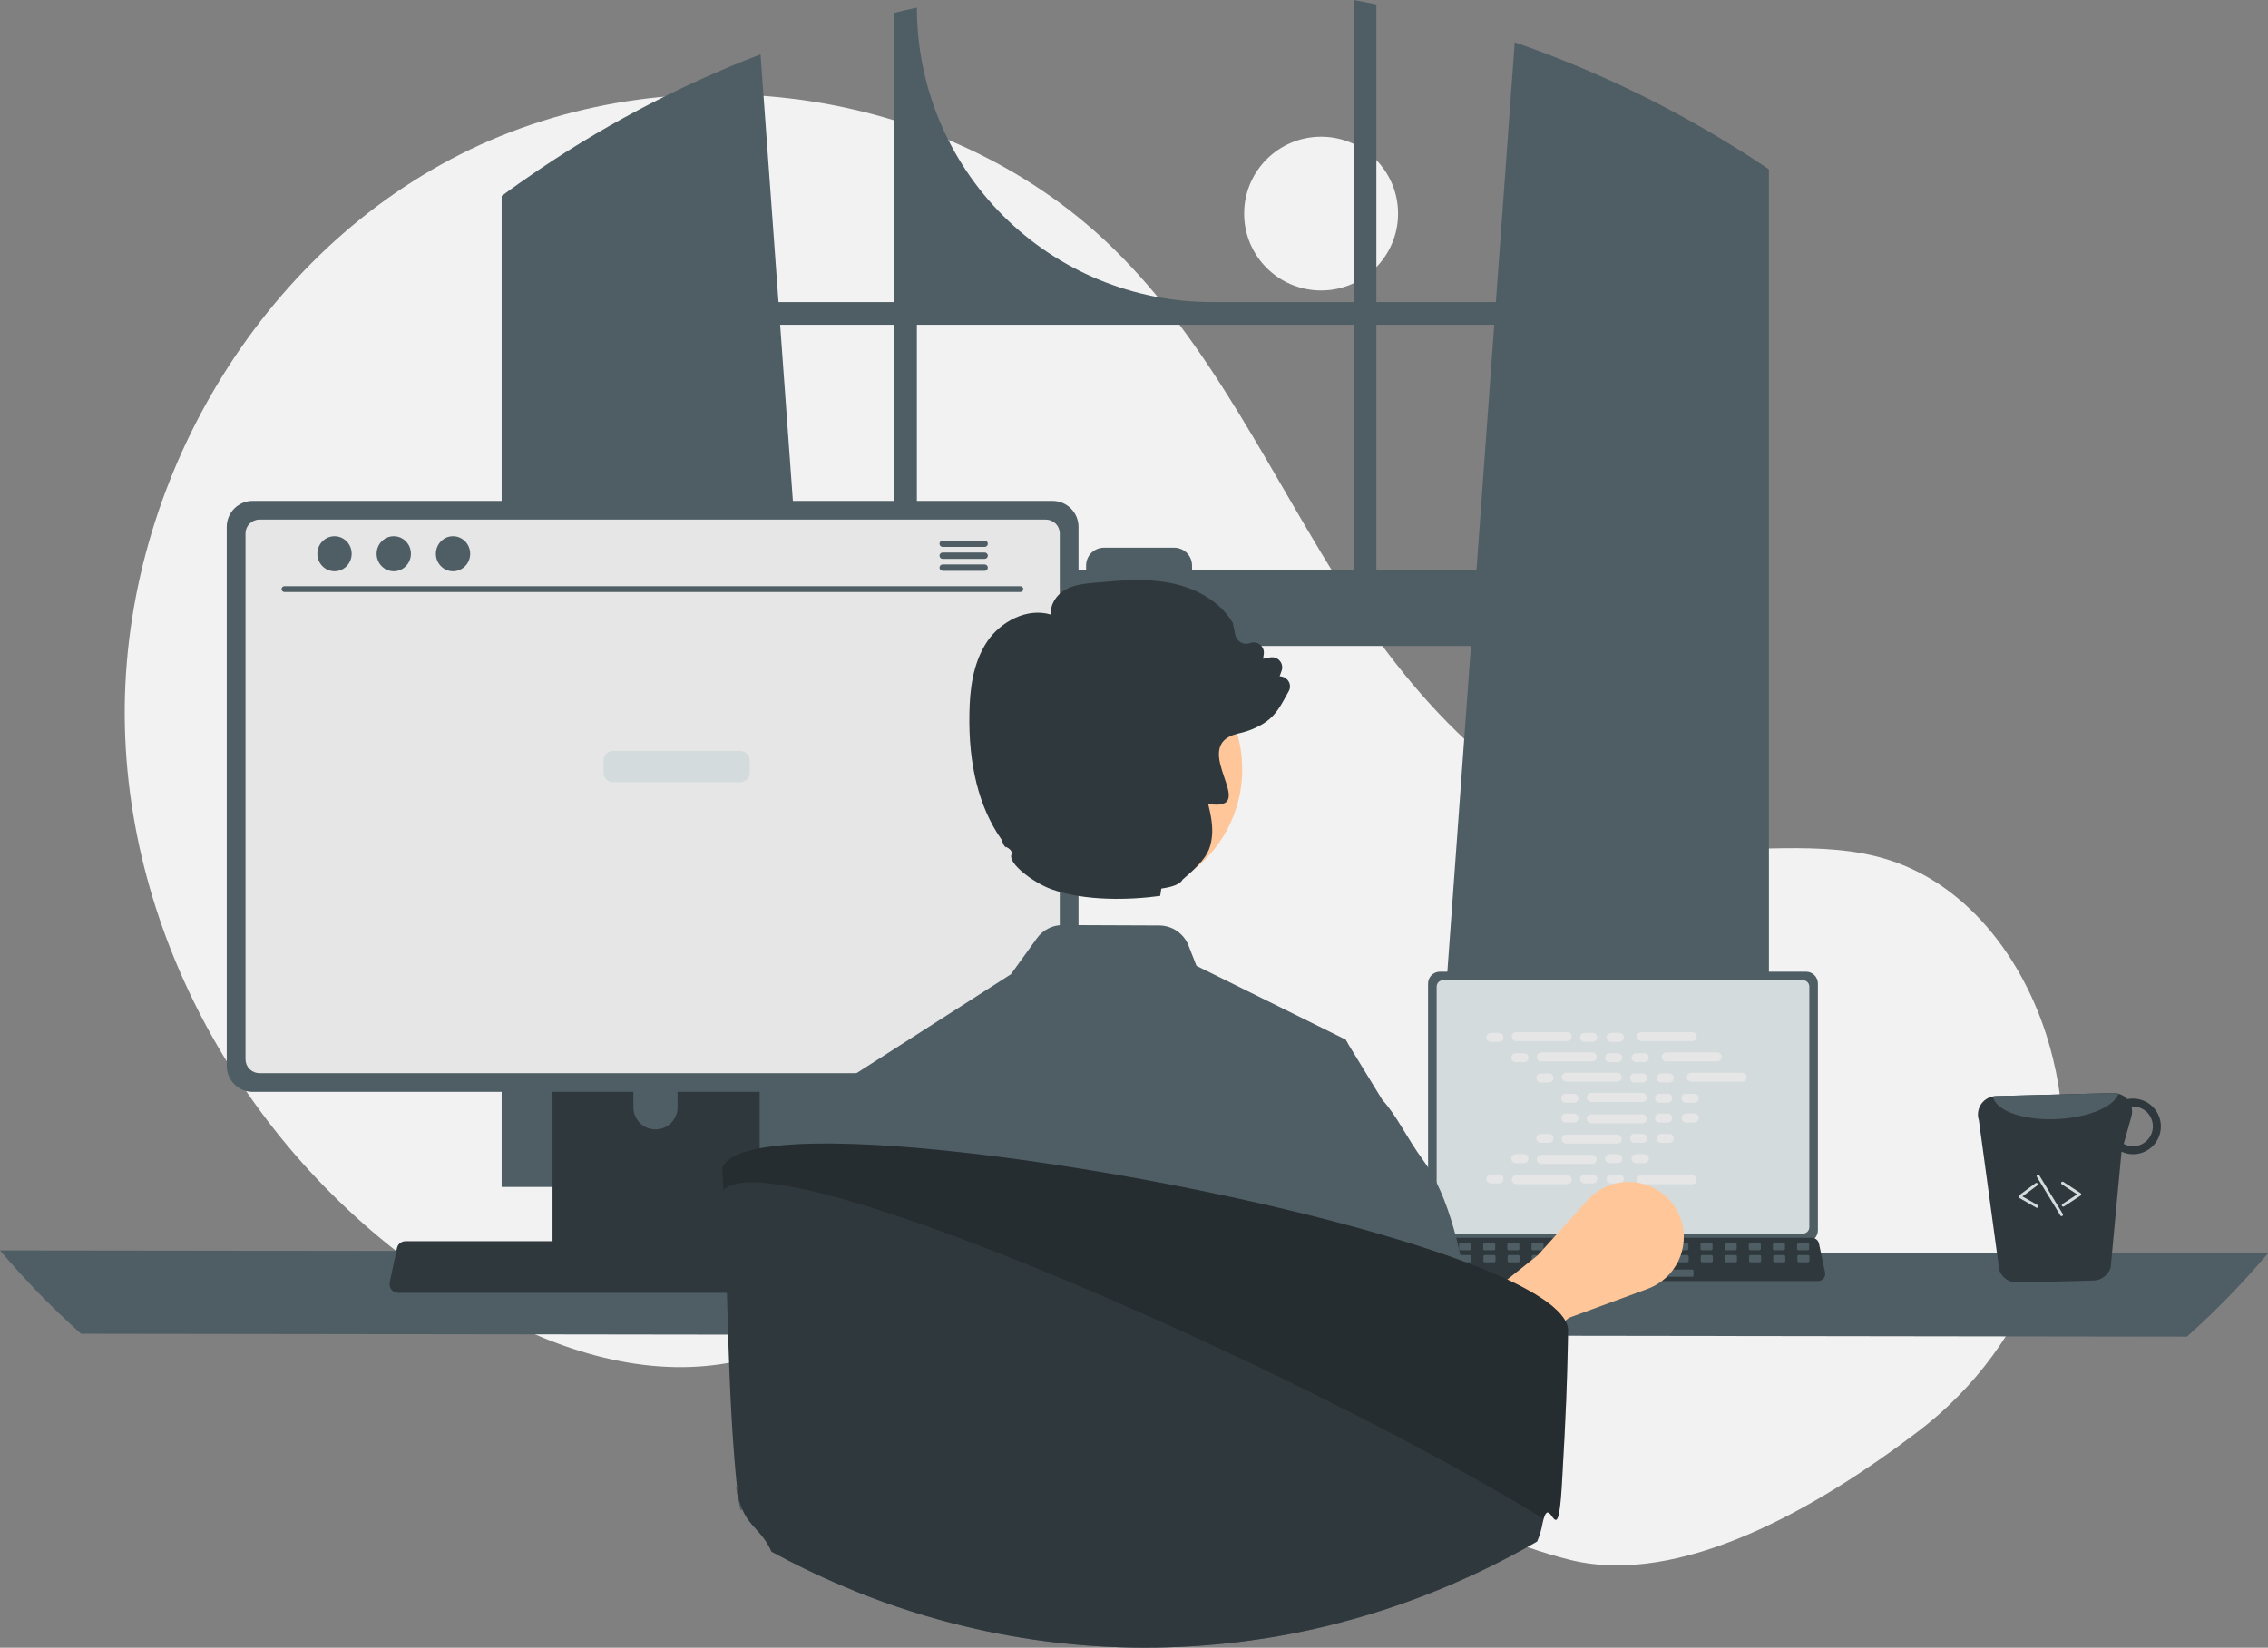 <svg width="600" height="436" viewBox="0 0 600 436" fill="none" xmlns="http://www.w3.org/2000/svg">
<rect x="0" y="0" width="600" height="436" fill="#808080" stroke="none"/>
<g clip-path="url(#clip0_38_215)">
<path d="M349.499 76.859C360.744 76.859 369.86 67.752 369.86 56.517C369.86 45.282 360.744 36.174 349.499 36.174C338.254 36.174 329.138 45.282 329.138 56.517C329.138 67.752 338.254 76.859 349.499 76.859Z" fill="#F2F2F2"/>
<path d="M507.446 378.765C537.71 355.735 552.165 317.034 543.116 280.116C542.891 279.199 542.654 278.284 542.404 277.371C536.404 255.457 521.562 234.629 499.929 227.627C481.765 221.748 461.938 226.269 442.989 223.931C405.79 219.342 376.95 189.271 356.658 157.786C336.366 126.301 320.771 91.059 293.807 65.048C249.361 22.174 176.858 12.943 121.752 40.851C66.645 68.759 31.543 130.676 33.04 192.383C34.537 254.091 71.204 313.088 124.453 344.389C144.014 355.888 166.639 364.034 189.155 361.184C208.692 358.71 226.443 348.222 245.888 345.109C276.46 340.213 306.838 354.023 333.28 370.116C359.723 386.209 385.264 405.284 415.312 412.744C444.489 419.989 480.636 399.167 507.446 378.765Z" fill="#F2F2F2"/>
<path d="M463.963 42.147C463.3 41.705 462.629 41.286 461.965 40.859C442.788 28.605 422.232 18.65 400.724 11.199L395.737 79.935H364.121V1.166C362.131 0.754 360.125 0.366 358.119 -6.10352e-05V79.935H320.548C299.864 79.935 280.028 71.726 265.403 57.114C250.777 42.502 242.561 22.684 242.561 2.019V2.019C240.547 2.453 238.55 2.918 236.552 3.413V79.935H205.95L201.199 14.392C179.096 22.861 158.112 33.998 138.715 47.556C138.379 47.785 138.044 48.021 137.716 48.249C136.031 49.43 134.368 50.634 132.713 51.853V314.081H222.902L221.308 292.025L212.539 170.926H389.141L380.371 292.025L378.777 314.081H467.967V44.798C466.64 43.899 465.305 43.015 463.963 42.147ZM236.552 150.926H211.09L206.385 85.939H236.552V150.926ZM358.12 150.926H315.355V149.639C315.355 149.02 315.233 148.407 314.996 147.835C314.758 147.264 314.41 146.744 313.972 146.307C313.534 145.869 313.013 145.523 312.441 145.287C311.868 145.051 311.254 144.929 310.635 144.931H292.043C291.424 144.93 290.812 145.052 290.24 145.288C289.668 145.525 289.148 145.872 288.711 146.309C288.273 146.746 287.926 147.265 287.689 147.837C287.452 148.408 287.331 149.02 287.331 149.639V150.926H242.561V85.939H358.12V150.926ZM364.121 150.926V85.939H395.302L390.597 150.926H364.121Z" fill="#4E5E64"/>
<path d="M0 330.873C6.625 338.715 13.79 346.086 21.443 352.929L578.557 353.691C586.21 346.847 593.375 339.477 600 331.635L0 330.873Z" fill="#4E5E64"/>
<path d="M377.797 260.248V325.544C377.797 326.376 378.128 327.174 378.717 327.762C379.306 328.35 380.105 328.681 380.938 328.682H477.787C478.619 328.681 479.418 328.35 480.007 327.762C480.596 327.174 480.927 326.376 480.928 325.544V260.248C480.926 259.417 480.594 258.62 480.005 258.033C479.417 257.445 478.619 257.115 477.787 257.114H380.938C380.106 257.115 379.308 257.445 378.719 258.033C378.13 258.62 377.799 259.417 377.797 260.248V260.248Z" fill="#4E5E64"/>
<path d="M380.069 261.061V324.738C380.069 325.183 380.247 325.609 380.561 325.923C380.876 326.238 381.302 326.415 381.747 326.415H476.98C477.425 326.415 477.852 326.238 478.167 325.923C478.481 325.609 478.658 325.183 478.659 324.738V261.061C478.659 260.616 478.482 260.189 478.168 259.874C477.853 259.558 477.426 259.381 476.98 259.38H381.747C381.302 259.381 380.875 259.558 380.56 259.874C380.246 260.189 380.069 260.616 380.069 261.061V261.061Z" fill="#D4DBDD"/>
<path d="M375.771 338.278C375.949 338.5 376.174 338.679 376.431 338.802C376.687 338.925 376.969 338.988 377.253 338.986H480.956C481.239 338.986 481.519 338.922 481.775 338.8C482.031 338.678 482.257 338.501 482.435 338.281C482.614 338.061 482.741 337.804 482.808 337.528C482.875 337.253 482.879 336.966 482.821 336.689L481.211 329.049C481.144 328.738 481.001 328.448 480.793 328.206C480.586 327.964 480.321 327.778 480.023 327.664C479.807 327.58 479.577 327.537 479.346 327.537H378.857C378.625 327.537 378.395 327.58 378.179 327.664C377.881 327.778 377.617 327.964 377.409 328.206C377.202 328.448 377.058 328.738 376.991 329.049L375.381 336.689C375.324 336.966 375.329 337.252 375.397 337.527C375.464 337.802 375.592 338.059 375.771 338.278V338.278Z" fill="#2F383C"/>
<path d="M475.788 330.827H478.237C478.443 330.827 478.609 330.661 478.609 330.455V329.284C478.609 329.079 478.443 328.913 478.237 328.913H475.788C475.582 328.913 475.415 329.079 475.415 329.284V330.455C475.415 330.661 475.582 330.827 475.788 330.827Z" fill="#4E5E64"/>
<path d="M469.4 330.827H471.849C472.055 330.827 472.221 330.661 472.221 330.455V329.284C472.221 329.079 472.055 328.913 471.849 328.913H469.4C469.194 328.913 469.027 329.079 469.027 329.284V330.455C469.027 330.661 469.194 330.827 469.4 330.827Z" fill="#4E5E64"/>
<path d="M463.012 330.827H465.461C465.667 330.827 465.833 330.661 465.833 330.455V329.284C465.833 329.079 465.667 328.913 465.461 328.913H463.012C462.806 328.913 462.639 329.079 462.639 329.284V330.455C462.639 330.661 462.806 330.827 463.012 330.827Z" fill="#4E5E64"/>
<path d="M456.624 330.827H459.073C459.279 330.827 459.445 330.661 459.445 330.455V329.284C459.445 329.079 459.279 328.913 459.073 328.913H456.624C456.418 328.913 456.251 329.079 456.251 329.284V330.455C456.251 330.661 456.418 330.827 456.624 330.827Z" fill="#4E5E64"/>
<path d="M450.236 330.827H452.685C452.891 330.827 453.057 330.661 453.057 330.455V329.284C453.057 329.079 452.891 328.913 452.685 328.913H450.236C450.03 328.913 449.863 329.079 449.863 329.284V330.455C449.863 330.661 450.03 330.827 450.236 330.827Z" fill="#4E5E64"/>
<path d="M443.848 330.827H446.297C446.503 330.827 446.669 330.661 446.669 330.455V329.284C446.669 329.079 446.503 328.913 446.297 328.913H443.848C443.642 328.913 443.475 329.079 443.475 329.284V330.455C443.475 330.661 443.642 330.827 443.848 330.827Z" fill="#4E5E64"/>
<path d="M437.46 330.827H439.909C440.115 330.827 440.281 330.661 440.281 330.455V329.284C440.281 329.079 440.115 328.913 439.909 328.913H437.46C437.254 328.913 437.088 329.079 437.088 329.284V330.455C437.088 330.661 437.254 330.827 437.46 330.827Z" fill="#4E5E64"/>
<path d="M431.072 330.827H433.521C433.727 330.827 433.894 330.661 433.894 330.455V329.284C433.894 329.079 433.727 328.913 433.521 328.913H431.072C430.866 328.913 430.7 329.079 430.7 329.284V330.455C430.7 330.661 430.866 330.827 431.072 330.827Z" fill="#4E5E64"/>
<path d="M424.684 330.827H427.133C427.339 330.827 427.505 330.661 427.505 330.455V329.284C427.505 329.079 427.339 328.913 427.133 328.913H424.684C424.478 328.913 424.311 329.079 424.311 329.284V330.455C424.311 330.661 424.478 330.827 424.684 330.827Z" fill="#4E5E64"/>
<path d="M418.296 330.827H420.745C420.951 330.827 421.118 330.661 421.118 330.455V329.284C421.118 329.079 420.951 328.913 420.745 328.913H418.296C418.09 328.913 417.924 329.079 417.924 329.284V330.455C417.924 330.661 418.09 330.827 418.296 330.827Z" fill="#4E5E64"/>
<path d="M411.908 330.827H414.357C414.563 330.827 414.729 330.661 414.729 330.455V329.284C414.729 329.079 414.563 328.913 414.357 328.913H411.908C411.702 328.913 411.536 329.079 411.536 329.284V330.455C411.536 330.661 411.702 330.827 411.908 330.827Z" fill="#4E5E64"/>
<path d="M405.52 330.827H407.969C408.175 330.827 408.342 330.661 408.342 330.455V329.284C408.342 329.079 408.175 328.913 407.969 328.913H405.52C405.314 328.913 405.148 329.079 405.148 329.284V330.455C405.148 330.661 405.314 330.827 405.52 330.827Z" fill="#4E5E64"/>
<path d="M399.132 330.827H401.581C401.787 330.827 401.953 330.661 401.953 330.455V329.284C401.953 329.079 401.787 328.913 401.581 328.913H399.132C398.926 328.913 398.76 329.079 398.76 329.284V330.455C398.76 330.661 398.926 330.827 399.132 330.827Z" fill="#4E5E64"/>
<path d="M392.744 330.827H395.193C395.399 330.827 395.566 330.661 395.566 330.455V329.284C395.566 329.079 395.399 328.913 395.193 328.913H392.744C392.538 328.913 392.372 329.079 392.372 329.284V330.455C392.372 330.661 392.538 330.827 392.744 330.827Z" fill="#4E5E64"/>
<path d="M386.356 330.827H388.805C389.011 330.827 389.178 330.661 389.178 330.455V329.284C389.178 329.079 389.011 328.913 388.805 328.913H386.356C386.15 328.913 385.984 329.079 385.984 329.284V330.455C385.984 330.661 386.15 330.827 386.356 330.827Z" fill="#4E5E64"/>
<path d="M379.968 330.827H382.417C382.623 330.827 382.79 330.661 382.79 330.455V329.284C382.79 329.079 382.623 328.913 382.417 328.913H379.968C379.762 328.913 379.596 329.079 379.596 329.284V330.455C379.596 330.661 379.762 330.827 379.968 330.827Z" fill="#4E5E64"/>
<path d="M475.863 334.018H478.313C478.518 334.018 478.685 333.852 478.685 333.646V332.476C478.685 332.27 478.518 332.104 478.313 332.104H475.863C475.657 332.104 475.491 332.27 475.491 332.476V333.646C475.491 333.852 475.657 334.018 475.863 334.018Z" fill="#4E5E64"/>
<path d="M469.475 334.018H471.925C472.13 334.018 472.297 333.852 472.297 333.646V332.476C472.297 332.27 472.13 332.104 471.925 332.104H469.475C469.27 332.104 469.103 332.27 469.103 332.476V333.646C469.103 333.852 469.27 334.018 469.475 334.018Z" fill="#4E5E64"/>
<path d="M463.087 334.018H465.537C465.742 334.018 465.909 333.852 465.909 333.646V332.476C465.909 332.27 465.742 332.104 465.537 332.104H463.087C462.882 332.104 462.715 332.27 462.715 332.476V333.646C462.715 333.852 462.882 334.018 463.087 334.018Z" fill="#4E5E64"/>
<path d="M456.699 334.018H459.148C459.354 334.018 459.521 333.852 459.521 333.646V332.476C459.521 332.27 459.354 332.104 459.148 332.104H456.699C456.493 332.104 456.327 332.27 456.327 332.476V333.646C456.327 333.852 456.493 334.018 456.699 334.018Z" fill="#4E5E64"/>
<path d="M450.311 334.018H452.761C452.966 334.018 453.133 333.852 453.133 333.646V332.476C453.133 332.27 452.966 332.104 452.761 332.104H450.311C450.106 332.104 449.939 332.27 449.939 332.476V333.646C449.939 333.852 450.106 334.018 450.311 334.018Z" fill="#4E5E64"/>
<path d="M443.923 334.018H446.373C446.578 334.018 446.745 333.852 446.745 333.646V332.476C446.745 332.27 446.578 332.104 446.373 332.104H443.923C443.718 332.104 443.551 332.27 443.551 332.476V333.646C443.551 333.852 443.718 334.018 443.923 334.018Z" fill="#4E5E64"/>
<path d="M437.535 334.018H439.985C440.19 334.018 440.357 333.852 440.357 333.646V332.476C440.357 332.27 440.19 332.104 439.985 332.104H437.535C437.33 332.104 437.163 332.27 437.163 332.476V333.646C437.163 333.852 437.33 334.018 437.535 334.018Z" fill="#4E5E64"/>
<path d="M431.147 334.018H433.597C433.802 334.018 433.969 333.852 433.969 333.646V332.476C433.969 332.27 433.802 332.104 433.597 332.104H431.147C430.942 332.104 430.775 332.27 430.775 332.476V333.646C430.775 333.852 430.942 334.018 431.147 334.018Z" fill="#4E5E64"/>
<path d="M424.759 334.018H427.209C427.414 334.018 427.581 333.852 427.581 333.646V332.476C427.581 332.27 427.414 332.104 427.209 332.104H424.759C424.554 332.104 424.387 332.27 424.387 332.476V333.646C424.387 333.852 424.554 334.018 424.759 334.018Z" fill="#4E5E64"/>
<path d="M418.371 334.018H420.821C421.026 334.018 421.193 333.852 421.193 333.646V332.476C421.193 332.27 421.026 332.104 420.821 332.104H418.371C418.166 332.104 417.999 332.27 417.999 332.476V333.646C417.999 333.852 418.166 334.018 418.371 334.018Z" fill="#4E5E64"/>
<path d="M411.983 334.018H414.433C414.638 334.018 414.805 333.852 414.805 333.646V332.476C414.805 332.27 414.638 332.104 414.433 332.104H411.983C411.778 332.104 411.611 332.27 411.611 332.476V333.646C411.611 333.852 411.778 334.018 411.983 334.018Z" fill="#4E5E64"/>
<path d="M405.595 334.018H408.045C408.25 334.018 408.417 333.852 408.417 333.646V332.476C408.417 332.27 408.25 332.104 408.045 332.104H405.595C405.39 332.104 405.223 332.27 405.223 332.476V333.646C405.223 333.852 405.39 334.018 405.595 334.018Z" fill="#4E5E64"/>
<path d="M399.207 334.018H401.657C401.862 334.018 402.029 333.852 402.029 333.646V332.476C402.029 332.27 401.862 332.104 401.657 332.104H399.207C399.002 332.104 398.835 332.27 398.835 332.476V333.646C398.835 333.852 399.002 334.018 399.207 334.018Z" fill="#4E5E64"/>
<path d="M392.819 334.018H395.269C395.474 334.018 395.641 333.852 395.641 333.646V332.476C395.641 332.27 395.474 332.104 395.269 332.104H392.819C392.614 332.104 392.447 332.27 392.447 332.476V333.646C392.447 333.852 392.614 334.018 392.819 334.018Z" fill="#4E5E64"/>
<path d="M386.431 334.018H388.881C389.086 334.018 389.253 333.852 389.253 333.646V332.476C389.253 332.27 389.086 332.104 388.881 332.104H386.431C386.226 332.104 386.059 332.27 386.059 332.476V333.646C386.059 333.852 386.226 334.018 386.431 334.018Z" fill="#4E5E64"/>
<path d="M380.043 334.018H382.493C382.698 334.018 382.865 333.852 382.865 333.646V332.476C382.865 332.27 382.698 332.104 382.493 332.104H380.043C379.838 332.104 379.671 332.27 379.671 332.476V333.646C379.671 333.852 379.838 334.018 380.043 334.018Z" fill="#4E5E64"/>
<path d="M422.843 337.848H447.65C447.856 337.848 448.022 337.681 448.022 337.476V336.305C448.022 336.1 447.856 335.933 447.65 335.933H422.843C422.637 335.933 422.471 336.1 422.471 336.305V337.476C422.471 337.681 422.637 337.848 422.843 337.848Z" fill="#4E5E64"/>
<path d="M396.56 273.311H394.392C393.734 273.311 393.201 273.844 393.201 274.5C393.201 275.157 393.734 275.69 394.392 275.69H396.56C397.218 275.69 397.751 275.157 397.751 274.5C397.751 273.844 397.218 273.311 396.56 273.311Z" fill="#E6E6E6"/>
<path d="M421.361 273.311H419.193C418.535 273.311 418.002 273.844 418.002 274.5C418.002 275.157 418.535 275.69 419.193 275.69H421.361C422.019 275.69 422.552 275.157 422.552 274.5C422.552 273.844 422.019 273.311 421.361 273.311Z" fill="#E6E6E6"/>
<path d="M428.388 273.311H426.219C425.562 273.311 425.029 273.844 425.029 274.5C425.029 275.157 425.562 275.69 426.219 275.69H428.388C429.045 275.69 429.578 275.157 429.578 274.5C429.578 273.844 429.045 273.311 428.388 273.311Z" fill="#E6E6E6"/>
<path d="M414.615 273.113H401.138C400.48 273.113 399.947 273.645 399.947 274.302C399.947 274.959 400.48 275.491 401.138 275.491H414.615C415.273 275.491 415.806 274.959 415.806 274.302C415.806 273.645 415.273 273.113 414.615 273.113Z" fill="#E6E6E6"/>
<path d="M447.683 273.113H434.206C433.548 273.113 433.015 273.645 433.015 274.302C433.015 274.959 433.548 275.491 434.206 275.491H447.683C448.341 275.491 448.874 274.959 448.874 274.302C448.874 273.645 448.341 273.113 447.683 273.113Z" fill="#E6E6E6"/>
<path d="M403.174 278.68H401.005C400.348 278.68 399.815 279.212 399.815 279.869C399.815 280.526 400.348 281.058 401.005 281.058H403.174C403.831 281.058 404.364 280.526 404.364 279.869C404.364 279.212 403.831 278.68 403.174 278.68Z" fill="#E6E6E6"/>
<path d="M427.975 278.68H425.806C425.149 278.68 424.616 279.212 424.616 279.869C424.616 280.526 425.149 281.058 425.806 281.058H427.975C428.632 281.058 429.165 280.526 429.165 279.869C429.165 279.212 428.632 278.68 427.975 278.68Z" fill="#E6E6E6"/>
<path d="M435.001 278.68H432.833C432.176 278.68 431.643 279.212 431.643 279.869C431.643 280.526 432.176 281.058 432.833 281.058H435.001C435.659 281.058 436.192 280.526 436.192 279.869C436.192 279.212 435.659 278.68 435.001 278.68Z" fill="#E6E6E6"/>
<path d="M421.229 278.481H407.751C407.094 278.481 406.561 279.014 406.561 279.671C406.561 280.328 407.094 280.86 407.751 280.86H421.229C421.886 280.86 422.419 280.328 422.419 279.671C422.419 279.014 421.886 278.481 421.229 278.481Z" fill="#E6E6E6"/>
<path d="M454.296 278.481H440.819C440.161 278.481 439.628 279.014 439.628 279.671C439.628 280.328 440.161 280.86 440.819 280.86H454.296C454.954 280.86 455.487 280.328 455.487 279.671C455.487 279.014 454.954 278.481 454.296 278.481Z" fill="#E6E6E6"/>
<path d="M409.787 284.048H407.619C406.961 284.048 406.428 284.581 406.428 285.238C406.428 285.895 406.961 286.427 407.619 286.427H409.787C410.445 286.427 410.978 285.895 410.978 285.238C410.978 284.581 410.445 284.048 409.787 284.048Z" fill="#E6E6E6"/>
<path d="M434.588 284.048H432.42C431.762 284.048 431.229 284.581 431.229 285.238C431.229 285.895 431.762 286.427 432.42 286.427H434.588C435.246 286.427 435.779 285.895 435.779 285.238C435.779 284.581 435.246 284.048 434.588 284.048Z" fill="#E6E6E6"/>
<path d="M441.615 284.048H439.447C438.789 284.048 438.256 284.581 438.256 285.238C438.256 285.895 438.789 286.427 439.447 286.427H441.615C442.273 286.427 442.806 285.895 442.806 285.238C442.806 284.581 442.273 284.048 441.615 284.048Z" fill="#E6E6E6"/>
<path d="M427.842 283.85H414.365C413.707 283.85 413.174 284.383 413.174 285.039C413.174 285.696 413.707 286.229 414.365 286.229H427.842C428.5 286.229 429.033 285.696 429.033 285.039C429.033 284.383 428.5 283.85 427.842 283.85Z" fill="#E6E6E6"/>
<path d="M460.91 283.85H447.433C446.775 283.85 446.242 284.383 446.242 285.039C446.242 285.696 446.775 286.229 447.433 286.229H460.91C461.568 286.229 462.101 285.696 462.101 285.039C462.101 284.383 461.568 283.85 460.91 283.85Z" fill="#E6E6E6"/>
<path d="M416.401 289.417H414.232C413.575 289.417 413.042 289.949 413.042 290.606C413.042 291.263 413.575 291.796 414.232 291.796H416.401C417.058 291.796 417.591 291.263 417.591 290.606C417.591 289.949 417.058 289.417 416.401 289.417Z" fill="#E6E6E6"/>
<path d="M441.202 289.417H439.033C438.376 289.417 437.843 289.949 437.843 290.606C437.843 291.263 438.376 291.796 439.033 291.796H441.202C441.859 291.796 442.392 291.263 442.392 290.606C442.392 289.949 441.859 289.417 441.202 289.417Z" fill="#E6E6E6"/>
<path d="M448.229 289.417H446.06C445.403 289.417 444.87 289.949 444.87 290.606C444.87 291.263 445.403 291.796 446.06 291.796H448.229C448.886 291.796 449.419 291.263 449.419 290.606C449.419 289.949 448.886 289.417 448.229 289.417Z" fill="#E6E6E6"/>
<path d="M434.456 289.219H420.978C420.321 289.219 419.788 289.751 419.788 290.408C419.788 291.065 420.321 291.597 420.978 291.597H434.456C435.113 291.597 435.646 291.065 435.646 290.408C435.646 289.751 435.113 289.219 434.456 289.219Z" fill="#E6E6E6"/>
<path d="M421.361 310.765H419.193C418.535 310.765 418.002 311.297 418.002 311.954C418.002 312.611 418.535 313.144 419.193 313.144H421.361C422.019 313.144 422.552 312.611 422.552 311.954C422.552 311.297 422.019 310.765 421.361 310.765Z" fill="#E6E6E6"/>
<path d="M428.388 310.765H426.219C425.562 310.765 425.029 311.297 425.029 311.954C425.029 312.611 425.562 313.144 426.219 313.144H428.388C429.045 313.144 429.578 312.611 429.578 311.954C429.578 311.297 429.045 310.765 428.388 310.765Z" fill="#E6E6E6"/>
<path d="M447.683 310.963H434.206C433.548 310.963 433.015 311.496 433.015 312.153C433.015 312.809 433.548 313.342 434.206 313.342H447.683C448.341 313.342 448.874 312.809 448.874 312.153C448.874 311.496 448.341 310.963 447.683 310.963Z" fill="#E6E6E6"/>
<path d="M396.56 310.765H394.392C393.734 310.765 393.201 311.297 393.201 311.954C393.201 312.611 393.734 313.144 394.392 313.144H396.56C397.218 313.144 397.751 312.611 397.751 311.954C397.751 311.297 397.218 310.765 396.56 310.765Z" fill="#E6E6E6"/>
<path d="M414.615 310.963H401.138C400.48 310.963 399.947 311.496 399.947 312.153C399.947 312.809 400.48 313.342 401.138 313.342H414.615C415.273 313.342 415.806 312.809 415.806 312.153C415.806 311.496 415.273 310.963 414.615 310.963Z" fill="#E6E6E6"/>
<path d="M403.174 305.396H401.005C400.348 305.396 399.815 305.929 399.815 306.586C399.815 307.243 400.348 307.775 401.005 307.775H403.174C403.831 307.775 404.364 307.243 404.364 306.586C404.364 305.929 403.831 305.396 403.174 305.396Z" fill="#E6E6E6"/>
<path d="M427.975 305.396H425.806C425.149 305.396 424.616 305.929 424.616 306.586C424.616 307.243 425.149 307.775 425.806 307.775H427.975C428.632 307.775 429.165 307.243 429.165 306.586C429.165 305.929 428.632 305.396 427.975 305.396Z" fill="#E6E6E6"/>
<path d="M435.001 305.396H432.833C432.176 305.396 431.643 305.929 431.643 306.586C431.643 307.243 432.176 307.775 432.833 307.775H435.001C435.659 307.775 436.192 307.243 436.192 306.586C436.192 305.929 435.659 305.396 435.001 305.396Z" fill="#E6E6E6"/>
<path d="M421.229 305.595H407.751C407.094 305.595 406.561 306.127 406.561 306.784C406.561 307.441 407.094 307.973 407.751 307.973H421.229C421.886 307.973 422.419 307.441 422.419 306.784C422.419 306.127 421.886 305.595 421.229 305.595Z" fill="#E6E6E6"/>
<path d="M409.787 300.028H407.619C406.961 300.028 406.428 300.56 406.428 301.217C406.428 301.874 406.961 302.406 407.619 302.406H409.787C410.445 302.406 410.978 301.874 410.978 301.217C410.978 300.56 410.445 300.028 409.787 300.028Z" fill="#E6E6E6"/>
<path d="M434.588 300.028H432.42C431.762 300.028 431.229 300.56 431.229 301.217C431.229 301.874 431.762 302.406 432.42 302.406H434.588C435.246 302.406 435.779 301.874 435.779 301.217C435.779 300.56 435.246 300.028 434.588 300.028Z" fill="#E6E6E6"/>
<path d="M441.615 300.028H439.447C438.789 300.028 438.256 300.56 438.256 301.217C438.256 301.874 438.789 302.406 439.447 302.406H441.615C442.273 302.406 442.806 301.874 442.806 301.217C442.806 300.56 442.273 300.028 441.615 300.028Z" fill="#E6E6E6"/>
<path d="M427.842 300.226H414.365C413.707 300.226 413.174 300.758 413.174 301.415C413.174 302.072 413.707 302.605 414.365 302.605H427.842C428.5 302.605 429.033 302.072 429.033 301.415C429.033 300.758 428.5 300.226 427.842 300.226Z" fill="#E6E6E6"/>
<path d="M416.401 294.659H414.232C413.575 294.659 413.042 295.192 413.042 295.848C413.042 296.505 413.575 297.038 414.232 297.038H416.401C417.058 297.038 417.591 296.505 417.591 295.848C417.591 295.192 417.058 294.659 416.401 294.659Z" fill="#E6E6E6"/>
<path d="M441.202 294.659H439.033C438.376 294.659 437.843 295.192 437.843 295.848C437.843 296.505 438.376 297.038 439.033 297.038H441.202C441.859 297.038 442.392 296.505 442.392 295.848C442.392 295.192 441.859 294.659 441.202 294.659Z" fill="#E6E6E6"/>
<path d="M448.229 294.659H446.06C445.403 294.659 444.87 295.192 444.87 295.848C444.87 296.505 445.403 297.038 446.06 297.038H448.229C448.886 297.038 449.419 296.505 449.419 295.848C449.419 295.192 448.886 294.659 448.229 294.659Z" fill="#E6E6E6"/>
<path d="M434.456 294.857H420.978C420.321 294.857 419.788 295.39 419.788 296.047C419.788 296.704 420.321 297.236 420.978 297.236H434.456C435.113 297.236 435.646 296.704 435.646 296.047C435.646 295.39 435.113 294.857 434.456 294.857Z" fill="#E6E6E6"/>
<path d="M385.031 373.683L374.852 357.607L406.805 332.158L419.993 317.56C421.707 315.663 423.888 314.249 426.32 313.459C428.752 312.669 431.349 312.53 433.851 313.056C436.354 313.583 438.674 314.756 440.58 316.459C442.486 318.163 443.912 320.336 444.714 322.762C445.903 326.357 445.647 330.273 444.001 333.683C442.355 337.093 439.447 339.731 435.891 341.04L415.036 348.716L385.031 373.683Z" fill="#FFC699"/>
<path d="M146.176 257.117V335.254H200.966V257.117C200.967 256.555 200.787 256.007 200.454 255.555C200.12 255.102 199.65 254.768 199.113 254.602C198.86 254.519 198.594 254.478 198.327 254.48H148.822C148.475 254.48 148.131 254.547 147.81 254.68C147.489 254.812 147.198 255.006 146.952 255.251C146.706 255.495 146.511 255.786 146.378 256.106C146.245 256.427 146.176 256.77 146.176 257.117V257.117ZM167.558 283.965C167.572 282.424 168.195 280.952 169.29 279.868C170.386 278.784 171.865 278.175 173.407 278.175C174.949 278.175 176.428 278.784 177.524 279.868C178.619 280.952 179.241 282.424 179.256 283.965V293.031C179.248 294.576 178.628 296.054 177.532 297.144C176.436 298.233 174.953 298.845 173.407 298.845C171.861 298.845 170.378 298.233 169.282 297.144C168.186 296.054 167.566 294.576 167.558 293.031V283.965Z" fill="#2F383C"/>
<path d="M146.008 332.755V340.29C146.009 340.68 146.165 341.054 146.44 341.331C146.716 341.608 147.089 341.765 147.48 341.768H199.662C200.053 341.766 200.427 341.609 200.703 341.332C200.979 341.056 201.134 340.681 201.134 340.29V332.755H146.008Z" fill="#4E5E64"/>
<path d="M59.983 139.392V282.06C59.985 283.878 60.708 285.621 61.995 286.907C63.282 288.193 65.026 288.916 66.846 288.917H278.458C280.277 288.916 282.022 288.193 283.309 286.907C284.596 285.621 285.319 283.878 285.321 282.06V139.392C285.316 137.576 284.592 135.835 283.305 134.551C282.019 133.268 280.276 132.546 278.458 132.543H66.846C65.028 132.546 63.285 133.268 61.998 134.551C60.712 135.835 59.987 137.576 59.983 139.392Z" fill="#4E5E64"/>
<path d="M64.948 141.168V280.3C64.949 281.272 65.336 282.203 66.024 282.89C66.711 283.577 67.643 283.963 68.615 283.965H276.696C277.668 283.963 278.6 283.577 279.288 282.89C279.975 282.203 280.362 281.272 280.364 280.3V141.168C280.364 140.195 279.978 139.262 279.29 138.574C278.602 137.885 277.67 137.497 276.696 137.495H68.615C67.642 137.497 66.709 137.885 66.022 138.574C65.334 139.262 64.948 140.195 64.948 141.168Z" fill="#E6E6E6"/>
<path d="M103.564 341.258C103.775 341.523 104.045 341.737 104.351 341.883C104.658 342.03 104.993 342.105 105.333 342.103H229.127C229.466 342.103 229.8 342.027 230.106 341.881C230.411 341.736 230.68 341.524 230.894 341.261C231.107 340.998 231.259 340.691 231.339 340.363C231.418 340.034 231.423 339.692 231.354 339.36L229.432 330.241C229.353 329.869 229.181 329.523 228.933 329.234C228.686 328.945 228.37 328.723 228.014 328.588C227.757 328.487 227.482 328.435 227.206 328.435H107.247C106.97 328.435 106.696 328.487 106.439 328.588C106.083 328.723 105.767 328.945 105.519 329.234C105.271 329.523 105.1 329.869 105.02 330.241L103.099 339.36C103.03 339.691 103.036 340.033 103.117 340.361C103.197 340.69 103.35 340.996 103.564 341.258Z" fill="#2F383C"/>
<path d="M269.943 156.662H75.243C75.041 156.657 74.848 156.574 74.707 156.429C74.565 156.284 74.486 156.09 74.486 155.888C74.486 155.686 74.565 155.492 74.707 155.347C74.848 155.202 75.041 155.119 75.243 155.114H269.943C270.146 155.119 270.338 155.202 270.48 155.347C270.621 155.492 270.7 155.686 270.7 155.888C270.7 156.09 270.621 156.284 270.48 156.429C270.338 156.574 270.146 156.657 269.943 156.662V156.662Z" fill="#4E5E64"/>
<path d="M88.496 151.165C91.002 151.165 93.034 149.09 93.034 146.53C93.034 143.971 91.002 141.896 88.496 141.896C85.99 141.896 83.959 143.971 83.959 146.53C83.959 149.09 85.99 151.165 88.496 151.165Z" fill="#4E5E64"/>
<path d="M104.172 151.165C106.678 151.165 108.709 149.09 108.709 146.53C108.709 143.971 106.678 141.896 104.172 141.896C101.666 141.896 99.634 143.971 99.634 146.53C99.634 149.09 101.666 151.165 104.172 151.165Z" fill="#4E5E64"/>
<path d="M119.847 151.165C122.353 151.165 124.385 149.09 124.385 146.53C124.385 143.971 122.353 141.896 119.847 141.896C117.341 141.896 115.309 143.971 115.309 146.53C115.309 149.09 117.341 151.165 119.847 151.165Z" fill="#4E5E64"/>
<path d="M260.504 143.042H249.371C249.151 143.047 248.941 143.138 248.787 143.295C248.634 143.453 248.547 143.664 248.547 143.884C248.547 144.104 248.634 144.315 248.787 144.472C248.941 144.629 249.151 144.72 249.371 144.726H260.504C260.726 144.722 260.937 144.632 261.092 144.475C261.248 144.317 261.335 144.105 261.335 143.884C261.335 143.662 261.248 143.45 261.092 143.293C260.937 143.135 260.726 143.045 260.504 143.042Z" fill="#4E5E64"/>
<path d="M260.504 146.204H249.371C249.15 146.208 248.941 146.299 248.787 146.457C248.633 146.614 248.547 146.825 248.547 147.045C248.547 147.266 248.633 147.477 248.787 147.634C248.941 147.792 249.15 147.882 249.371 147.887H260.504C260.726 147.885 260.938 147.795 261.093 147.637C261.249 147.48 261.337 147.267 261.337 147.045C261.337 146.824 261.249 146.611 261.093 146.454C260.938 146.296 260.726 146.206 260.504 146.204V146.204Z" fill="#4E5E64"/>
<path d="M260.504 149.365H249.371C249.151 149.37 248.941 149.461 248.787 149.619C248.634 149.776 248.547 149.987 248.547 150.207C248.547 150.427 248.634 150.638 248.787 150.796C248.941 150.953 249.151 151.044 249.371 151.049H260.504C260.726 151.046 260.937 150.956 261.092 150.798C261.248 150.641 261.335 150.428 261.335 150.207C261.335 149.986 261.248 149.774 261.092 149.616C260.937 149.458 260.726 149.368 260.504 149.365V149.365Z" fill="#4E5E64"/>
<path d="M528.911 336.062C529.247 337.039 529.884 337.885 530.731 338.478C531.578 339.071 532.591 339.38 533.626 339.362L553.827 338.842C554.869 338.822 555.876 338.465 556.698 337.826C557.52 337.186 558.113 336.298 558.388 335.294L561.247 304.753C562.261 305.212 563.365 305.439 564.479 305.416C565.446 305.392 566.399 305.178 567.283 304.785C568.167 304.393 568.966 303.831 569.632 303.13C570.299 302.43 570.821 301.605 571.169 300.703C571.516 299.801 571.683 298.839 571.659 297.873C571.634 296.907 571.42 295.955 571.027 295.071C570.635 294.188 570.072 293.39 569.371 292.724C568.67 292.058 567.844 291.536 566.941 291.189C566.038 290.842 565.076 290.675 564.109 290.7C563.664 290.698 563.22 290.744 562.785 290.837C562.312 290.326 561.736 289.919 561.096 289.643C560.456 289.367 559.765 289.228 559.068 289.235L527.993 290.037C527.735 290.046 527.479 290.078 527.227 290.132C526.545 290.259 525.899 290.53 525.331 290.927C524.763 291.325 524.287 291.839 523.935 292.436C523.583 293.032 523.363 293.697 523.29 294.386C523.217 295.075 523.292 295.771 523.511 296.428L528.911 336.062ZM561.833 302.679L563.867 295.401C564.099 294.56 564.104 293.674 563.883 292.83C563.982 292.83 564.069 292.783 564.167 292.783C565.562 292.754 566.911 293.279 567.919 294.243C568.927 295.206 569.512 296.53 569.545 297.923C569.577 299.317 569.055 300.666 568.094 301.676C567.132 302.686 565.809 303.273 564.414 303.31C563.512 303.338 562.62 303.12 561.833 302.679Z" fill="#2F383C"/>
<path d="M527.227 290.132C527.889 293.914 535.332 296.572 544.282 296.11C552.512 295.731 559.241 292.844 560.474 289.422C560.018 289.287 559.544 289.224 559.068 289.235L527.993 290.037C527.735 290.046 527.479 290.078 527.227 290.132V290.132Z" fill="#4E5E64"/>
<path d="M545.922 319.279C545.963 319.269 546.002 319.252 546.037 319.229L550.425 316.36C550.478 316.325 550.521 316.278 550.551 316.222C550.581 316.167 550.597 316.104 550.597 316.041C550.597 315.978 550.582 315.916 550.551 315.86C550.521 315.804 550.478 315.757 550.425 315.723L545.865 312.739C545.823 312.711 545.776 312.692 545.727 312.682C545.678 312.673 545.627 312.673 545.578 312.683C545.529 312.693 545.482 312.713 545.44 312.741C545.399 312.769 545.363 312.805 545.336 312.847C545.308 312.889 545.289 312.936 545.28 312.986C545.271 313.035 545.271 313.085 545.282 313.135C545.292 313.184 545.312 313.23 545.34 313.271C545.369 313.313 545.405 313.348 545.447 313.375L549.52 316.041L545.62 318.591C545.544 318.641 545.489 318.715 545.463 318.802C545.438 318.888 545.443 318.981 545.48 319.063C545.516 319.146 545.58 319.213 545.661 319.252C545.742 319.292 545.835 319.301 545.922 319.279H545.922Z" fill="#D4DBDD"/>
<path d="M538.993 319.599C539.067 319.58 539.133 319.54 539.184 319.483C539.234 319.427 539.267 319.356 539.277 319.281C539.288 319.206 539.275 319.129 539.242 319.061C539.208 318.993 539.155 318.937 539.089 318.899L535.045 316.582L538.954 313.682C538.994 313.652 539.028 313.615 539.054 313.572C539.079 313.529 539.096 313.481 539.104 313.432C539.111 313.382 539.108 313.332 539.096 313.283C539.084 313.235 539.062 313.189 539.032 313.149C539.003 313.109 538.965 313.075 538.922 313.05C538.879 313.024 538.832 313.007 538.782 313C538.733 312.992 538.682 312.995 538.634 313.007C538.585 313.019 538.54 313.041 538.499 313.071L534.123 316.318C534.073 316.356 534.032 316.406 534.005 316.463C533.978 316.52 533.966 316.583 533.97 316.646C533.974 316.71 533.993 316.771 534.026 316.825C534.06 316.878 534.106 316.923 534.161 316.954L538.71 319.56C538.796 319.609 538.897 319.623 538.993 319.599V319.599Z" fill="#D4DBDD"/>
<path d="M545.486 321.793C545.523 321.784 545.558 321.769 545.59 321.749C545.633 321.723 545.671 321.689 545.7 321.649C545.73 321.608 545.751 321.563 545.763 321.514C545.775 321.465 545.777 321.415 545.769 321.365C545.762 321.316 545.744 321.269 545.718 321.226L539.499 311.01C539.446 310.924 539.362 310.863 539.263 310.839C539.165 310.815 539.062 310.831 538.975 310.884C538.889 310.936 538.827 311.021 538.803 311.119C538.779 311.217 538.795 311.321 538.848 311.407L545.067 321.622C545.109 321.692 545.173 321.746 545.248 321.777C545.324 321.808 545.407 321.813 545.486 321.793Z" fill="#D4DBDD"/>
<path d="M195.856 198.716H162.158C160.783 198.716 159.669 199.83 159.669 201.203V204.493C159.669 205.866 160.783 206.979 162.158 206.979H195.856C197.231 206.979 198.346 205.866 198.346 204.493V201.203C198.346 199.83 197.231 198.716 195.856 198.716Z" fill="#D4DBDD"/>
<path d="M215.499 215.242H142.516C141.141 215.242 140.026 216.356 140.026 217.729V221.019C140.026 222.392 141.141 223.505 142.516 223.505H215.499C216.874 223.505 217.988 222.392 217.988 221.019V217.729C217.988 216.356 216.874 215.242 215.499 215.242Z" fill="#E6E6E6"/>
<path d="M215.499 231.768H142.516C141.141 231.768 140.026 232.882 140.026 234.255V237.545C140.026 238.918 141.141 240.031 142.516 240.031H215.499C216.874 240.031 217.988 238.918 217.988 237.545V234.255C217.988 232.882 216.874 231.768 215.499 231.768Z" fill="#E6E6E6"/>
<path d="M221.686 287.108L221.851 287.629L221.86 287.646L226.835 302.76L232.56 320.178L243.329 352.908L243.433 357.993V358.01L244.234 398.911L242.015 404.456L244.512 413.547C244.512 413.547 243.364 399.805 237.205 407.696C233.716 412.181 229.637 416.77 226.287 421.072C231.168 423.045 236.126 424.83 241.163 426.426C242.25 426.774 243.346 427.104 244.442 427.434C244.677 427.504 244.912 427.573 245.147 427.643C261.843 432.576 279.104 435.348 296.506 435.891C297.411 435.917 298.298 435.934 299.16 435.951C299.464 435.96 299.76 435.969 300.056 435.969C301.03 435.977 301.995 435.986 302.97 435.986C304.936 435.986 306.893 435.957 308.842 435.899C323.264 435.493 337.603 433.556 351.615 430.12C351.519 424.34 351.258 417.587 350.884 410.373C350.71 406.836 346.804 403.003 346.569 399.301C346.404 396.52 349.91 393.904 349.727 391.079C348.544 373.688 347.065 380.364 345.969 368.048C345.856 366.84 345.752 365.684 345.656 364.581C344.951 356.672 344.464 351.726 344.464 351.726L349.144 322.255L356.495 275.983L355.93 275.053L355.295 274.74L316.523 255.567L314.418 250.179C313.804 248.627 312.74 247.293 311.362 246.35C309.984 245.406 308.355 244.897 306.684 244.886L281.144 244.782C279.818 244.776 278.511 245.086 277.329 245.686C276.147 246.286 275.126 247.159 274.35 248.232L267.434 257.801L221.686 287.108Z" fill="#4E5E64"/>
<path d="M249.218 345.625L243.433 357.993L239.484 366.441L232.69 401.979L229.289 405.586L226.375 392.817L195.874 399.583C194.873 394.03 195.606 399.771 194.988 393.679C195.162 393.505 195.345 393.331 195.528 393.157C196.015 392.705 196.424 392.279 196.415 391.871C196.067 370.856 197.111 335.092 205.827 313.424C207.192 309.887 208.992 306.532 211.186 303.438C211.36 303.204 211.525 302.969 211.691 302.734C215.709 297.111 218.25 291.575 221.851 287.638V287.629C221.873 287.611 221.894 287.591 221.912 287.568C221.925 287.562 221.937 287.553 221.947 287.542L246.687 274.436L247.748 304.229L248.505 325.644L249.218 345.625Z" fill="#4E5E64"/>
<path d="M338.427 349.138L345.653 364.585L348.175 369.964L354.967 405.499L358.357 409.097L361.278 396.332L362.65 396.051L387.402 390.929L394.616 413.821C396.242 411.114 396.883 407.929 396.43 404.805C395.977 401.681 394.458 398.809 392.129 396.674C391.637 396.229 391.226 395.795 391.238 395.385C391.648 370.668 390.135 325.534 376.469 306.958C372.129 301.063 369.525 295.191 365.736 291.089C365.724 291.077 365.724 291.066 365.712 291.066L356.492 275.982L355.929 275.056L355.295 274.74L338.427 349.138Z" fill="#4E5E64"/>
<path d="M294.652 237.52C313.418 237.52 328.63 222.321 328.63 203.572C328.63 184.823 313.418 169.625 294.652 169.625C275.886 169.625 260.673 184.823 260.673 203.572C260.673 222.321 275.886 237.52 294.652 237.52Z" fill="#FFC699"/>
<path d="M340.578 179.86C340.314 179.579 339.997 179.354 339.645 179.198C339.292 179.042 338.912 178.959 338.526 178.953L339.037 177.536C339.204 177.09 339.249 176.607 339.168 176.138C339.086 175.668 338.882 175.229 338.574 174.865C338.267 174.5 337.868 174.224 337.419 174.064C336.97 173.904 336.486 173.867 336.018 173.955L334.157 174.313L334.332 173.072C334.4 172.609 334.345 172.137 334.174 171.702C334.004 171.267 333.723 170.884 333.359 170.59C332.995 170.296 332.561 170.102 332.099 170.027C331.637 169.952 331.164 169.998 330.725 170.161C330.327 170.318 329.898 170.384 329.47 170.353C329.043 170.323 328.627 170.198 328.255 169.986C327.881 169.781 327.556 169.497 327.303 169.153C327.05 168.81 326.875 168.415 326.791 167.998L326.142 164.874L326.074 164.706C322.917 159.449 316.847 155.625 309.419 154.223C302.808 152.966 296.029 153.606 289.494 154.208C286.901 154.451 283.973 154.726 281.532 156.219C279.458 157.499 277.704 160.059 278.063 162.642C271.619 160.668 264.71 164.607 261.286 169.575C257.23 175.487 256.566 182.892 256.459 188.682C256.17 202.381 258.999 213.588 264.848 221.999C265.275 222.608 265.381 223.881 266.228 224.307L266.052 224.025C266.998 224.498 267.959 225.26 267.6 226.075C266.571 228.421 273.411 233.61 278.231 235.324C287.023 238.455 298.713 238.189 306.933 237.061L307.223 235.118C310.19 234.715 312.279 233.945 312.866 232.741C313.903 231.857 314.788 231.065 315.558 230.334L315.566 230.326C315.581 230.311 315.611 230.288 315.627 230.273C319.34 226.715 320.202 224.688 320.591 221.603C320.965 218.578 320.301 215.508 319.623 212.742C333.913 214.952 313.995 197.535 327.309 194.168C327.462 194.121 327.617 194.083 327.774 194.054C328.163 193.962 328.552 193.871 328.926 193.764C330.727 193.276 332.452 192.54 334.05 191.577C337.772 189.315 338.999 186.313 340.921 182.93C341.198 182.449 341.314 181.891 341.253 181.339C341.191 180.787 340.955 180.269 340.578 179.86V179.86Z" fill="#2F383C"/>
<path d="M414.828 351.555C414.821 352.888 414.806 354.755 414.745 357.063C414.737 357.383 414.729 357.711 414.722 358.046C414.623 362.29 414.523 365.848 414.363 369.802C414.356 370.076 414.348 370.343 414.333 370.617C414.119 376.133 413.784 382.555 413.204 392.726C412.129 411.514 410.253 395.309 408.37 401.899C408.278 402.227 408.179 402.615 408.087 403.073C407.802 404.731 407.321 406.35 406.654 407.895C405.655 408.489 404.625 409.061 403.611 409.632C400.721 411.24 397.785 412.786 394.826 414.257C393.164 415.08 391.494 415.887 389.816 416.664C389.55 416.786 389.29 416.908 389.031 417.022C380.44 420.992 371.586 424.368 362.532 427.125C360.763 427.658 359.001 428.176 357.217 428.656C355.356 429.174 353.496 429.662 351.612 430.119C337.6 433.556 323.262 435.494 308.84 435.902C306.895 435.962 304.936 435.985 302.968 435.985C301.992 435.985 301.031 435.978 300.055 435.97C299.758 435.97 299.46 435.963 299.163 435.955C298.301 435.932 297.409 435.917 296.509 435.894C279.107 435.352 261.846 432.579 245.151 427.643L244.441 427.437C243.343 427.102 242.253 426.774 241.162 426.424C236.129 424.832 231.17 423.049 226.285 421.076C222.556 419.575 218.87 417.965 215.228 416.245C215.194 416.236 215.163 416.221 215.136 416.2C214.374 415.849 213.603 415.483 212.841 415.11C212.742 415.057 212.635 415.003 212.528 414.95C209.684 413.564 206.87 412.111 204.087 410.592C201.745 405.221 198.451 404.192 196.408 399.469C195.813 398.066 195.383 396.598 195.126 395.096C195.126 395.081 195.119 395.065 195.119 395.042C195.332 397.877 194.211 390.014 195.111 395.012C195.104 394.921 195.096 394.821 195.088 394.707C195.065 394.433 195.035 394.098 194.989 393.679C192.374 368.164 192.541 338.984 191.405 314.939C191.329 313.385 191.25 311.897 191.169 310.475C191.146 310.002 191.115 309.538 191.085 309.081C191.138 308.944 191.199 308.799 191.268 308.662C191.282 308.622 191.3 308.584 191.321 308.547C191.344 308.5 191.369 308.454 191.397 308.41C191.413 308.387 191.436 308.357 191.451 308.334C191.462 308.308 191.475 308.282 191.489 308.258C191.558 308.151 191.634 308.037 191.718 307.93C191.756 307.885 191.786 307.846 191.825 307.808C191.851 307.769 191.882 307.734 191.916 307.702C191.939 307.665 191.968 307.632 192 307.603C192.03 307.572 192.061 307.534 192.099 307.496C192.115 307.472 192.136 307.451 192.16 307.435C192.22 307.366 192.287 307.302 192.358 307.245C192.63 306.994 192.921 306.765 193.228 306.559C193.334 306.49 193.449 306.422 193.556 306.346C194.324 305.886 195.133 305.499 195.973 305.188C196.263 305.081 196.552 304.982 196.865 304.875C196.979 304.845 197.086 304.807 197.201 304.768C197.368 304.715 197.536 304.662 197.712 304.624C198.581 304.365 199.519 304.144 200.533 303.938C200.655 303.915 200.785 303.892 200.914 303.862C201.097 303.824 201.288 303.793 201.479 303.763C201.738 303.717 202.005 303.671 202.272 303.626C204.536 303.268 207.106 303.001 209.943 302.826C210.21 302.81 210.477 302.795 210.744 302.78C211.056 302.765 211.369 302.75 211.689 302.734C211.956 302.719 212.231 302.711 212.505 302.704C212.772 302.689 213.047 302.681 213.329 302.673C214.099 302.65 214.892 302.628 215.7 302.612C218.003 302.567 220.428 302.582 222.975 302.635C224.157 302.666 225.362 302.696 226.597 302.75C226.681 302.75 226.758 302.757 226.834 302.757C227.909 302.795 228.992 302.841 230.105 302.902C230.883 302.94 231.668 302.978 232.454 303.024C233.194 303.07 233.941 303.115 234.696 303.169C235.283 303.199 235.87 303.245 236.465 303.283C236.968 303.321 237.472 303.359 237.975 303.39L238.661 303.435C239.035 303.466 239.408 303.489 239.79 303.527C240.629 303.595 241.467 303.664 242.321 303.732C243.168 303.809 244.03 303.885 244.891 303.961C245.753 304.037 246.622 304.121 247.492 304.205C247.583 304.212 247.667 304.22 247.751 304.228C248.544 304.311 249.337 304.388 250.138 304.471C250.321 304.487 250.511 304.502 250.694 304.525C251.458 304.601 252.236 304.691 253.006 304.773C253.243 304.798 253.478 304.823 253.715 304.849C254.319 304.915 254.914 304.971 255.521 305.043C256.322 305.134 257.138 305.218 257.931 305.325C258.549 305.393 259.166 305.462 259.784 305.538C260.753 305.652 261.736 305.774 262.72 305.904C263.094 305.949 263.467 305.995 263.841 306.048C266.647 306.399 269.484 306.787 272.366 307.191C276.736 307.808 281.174 308.479 285.643 309.203C290.119 309.926 294.621 310.691 299.148 311.496C300.291 311.702 301.435 311.907 302.587 312.121C303.105 312.22 303.624 312.319 304.142 312.418C305.027 312.578 305.911 312.745 306.796 312.913C307.681 313.08 308.565 313.248 309.45 313.423C310.502 313.629 311.562 313.835 312.614 314.04C319.546 315.412 326.44 316.875 333.166 318.406C334.271 318.657 335.377 318.916 336.475 319.168C338.671 319.678 340.847 320.196 343.003 320.722C343.597 320.859 344.185 321.004 344.772 321.149C346.236 321.514 347.7 321.88 349.141 322.253L349.393 322.322C350.453 322.581 351.49 322.848 352.527 323.122C354.975 323.762 357.382 324.409 359.748 325.065C361.319 325.499 362.872 325.938 364.408 326.383C366.703 327.046 368.953 327.716 371.141 328.394C371.683 328.562 372.224 328.729 372.758 328.889C374.359 329.384 375.938 329.887 377.47 330.39C378.691 330.786 379.88 331.19 381.054 331.594C382.229 331.998 383.38 332.401 384.509 332.805C385.233 333.064 385.95 333.339 386.667 333.598C387.696 333.979 388.711 334.36 389.702 334.74C390.007 334.855 390.304 334.977 390.602 335.091C390.792 335.175 390.975 335.243 391.158 335.319C391.517 335.464 391.883 335.601 392.234 335.746C392.592 335.883 392.943 336.028 393.294 336.18C393.637 336.317 393.988 336.462 394.323 336.607C394.666 336.744 395.002 336.889 395.337 337.041C395.619 337.156 395.894 337.277 396.161 337.399C396.702 337.636 397.244 337.872 397.77 338.116C398.029 338.237 398.288 338.352 398.548 338.474L399.142 338.748C399.226 338.794 399.31 338.832 399.394 338.87C399.585 338.961 399.783 339.06 399.974 339.152C400.416 339.357 400.851 339.578 401.278 339.784C401.85 340.074 402.406 340.363 402.94 340.645C403.481 340.934 404.008 341.224 404.511 341.506C404.595 341.552 404.671 341.597 404.755 341.643C404.869 341.704 404.984 341.772 405.098 341.833C405.487 342.054 405.861 342.283 406.234 342.504C406.966 342.953 407.66 343.395 408.308 343.837C408.453 343.936 408.591 344.035 408.736 344.127C409.216 344.469 409.673 344.805 410.101 345.148C410.101 345.155 410.101 345.155 410.108 345.155C410.253 345.262 410.39 345.376 410.528 345.483C410.642 345.589 410.764 345.681 410.878 345.788C411.275 346.13 411.641 346.458 411.976 346.793C412.089 346.897 412.196 347.006 412.297 347.121C412.341 347.158 412.382 347.198 412.419 347.243C412.571 347.395 412.708 347.547 412.838 347.7C412.858 347.721 412.876 347.744 412.891 347.768C413.075 347.982 413.242 348.195 413.402 348.408C413.479 348.515 413.563 348.622 413.631 348.728C413.723 348.858 413.814 348.995 413.89 349.125C413.959 349.231 414.02 349.345 414.081 349.452C414.243 349.727 414.381 350.015 414.493 350.313C414.579 350.515 414.647 350.724 414.699 350.938C414.757 351.14 414.8 351.346 414.828 351.555V351.555Z" fill="#2F383C"/>
<path opacity="0.2" d="M414.829 351.555C414.821 352.888 414.806 354.755 414.745 357.063C414.737 357.383 414.722 357.711 414.714 358.046C414.638 361.284 414.523 365.284 414.363 369.802C414.356 370.076 414.348 370.343 414.333 370.617C414.119 376.133 413.784 382.555 413.204 392.726C412.129 411.514 410.253 395.309 408.37 401.899C403.138 398.684 397.404 395.317 391.273 391.858C390.167 391.233 389.051 390.606 387.925 389.976C375.663 383.142 361.968 375.98 347.67 368.887C347.105 368.606 346.533 368.324 345.969 368.049C313.217 351.875 277.468 336.142 248.506 325.644C242.916 323.617 237.578 321.789 232.561 320.181C221.991 316.806 212.856 314.444 205.825 313.423C198.505 312.357 193.449 312.738 191.405 314.939C191.329 313.385 191.25 311.897 191.169 310.475C191.138 310.002 191.108 309.538 191.077 309.081C191.124 308.955 191.185 308.836 191.245 308.715C191.253 308.697 191.259 308.679 191.268 308.662C191.282 308.622 191.3 308.584 191.321 308.547C191.344 308.5 191.369 308.454 191.397 308.41C191.422 308.356 191.453 308.305 191.489 308.258C191.558 308.151 191.634 308.037 191.718 307.93C191.779 307.85 191.846 307.774 191.916 307.702C191.939 307.665 191.968 307.632 192 307.603C192.03 307.572 192.061 307.534 192.099 307.496C192.115 307.472 192.136 307.451 192.16 307.435C192.22 307.366 192.287 307.302 192.358 307.245C192.63 306.994 192.921 306.765 193.228 306.559C193.334 306.49 193.449 306.422 193.555 306.345C194.324 305.886 195.133 305.499 195.973 305.187C196.263 305.081 196.552 304.982 196.865 304.875C196.979 304.845 197.086 304.807 197.201 304.768C197.368 304.715 197.536 304.662 197.711 304.624C198.581 304.365 199.519 304.144 200.533 303.938C200.838 303.877 201.158 303.816 201.479 303.763C201.738 303.717 202.005 303.671 202.272 303.626C204.536 303.268 207.106 303.001 209.943 302.826C210.21 302.81 210.477 302.795 210.744 302.78C211.056 302.765 211.369 302.749 211.689 302.734C211.956 302.719 212.231 302.711 212.505 302.704C212.772 302.689 213.047 302.681 213.329 302.673C214.099 302.65 214.892 302.628 215.7 302.612C218.003 302.574 220.428 302.589 222.975 302.643C224.157 302.666 225.362 302.704 226.597 302.757C226.674 302.757 226.758 302.765 226.834 302.765C227.909 302.795 228.999 302.849 230.105 302.902C230.883 302.94 231.668 302.978 232.454 303.024C233.193 303.069 233.941 303.115 234.696 303.169C235.283 303.199 235.87 303.245 236.465 303.283C236.968 303.321 237.471 303.359 237.975 303.389C238.577 303.435 239.18 303.481 239.79 303.527C240.628 303.595 241.467 303.664 242.321 303.732C243.168 303.808 244.03 303.885 244.891 303.961C245.753 304.037 246.622 304.121 247.492 304.205C247.583 304.212 247.667 304.22 247.751 304.228C248.544 304.311 249.337 304.388 250.138 304.471C254.576 304.921 259.144 305.447 263.841 306.048C266.647 306.406 269.489 306.79 272.366 307.199C276.736 307.816 281.174 308.486 285.643 309.203C290.119 309.926 294.621 310.691 299.148 311.496C300.291 311.701 301.435 311.907 302.587 312.12C303.99 312.379 305.393 312.644 306.796 312.913C307.681 313.08 308.565 313.248 309.45 313.423C310.502 313.629 311.562 313.835 312.614 314.04C319.546 315.412 326.44 316.875 333.166 318.406C334.271 318.657 335.377 318.916 336.475 319.168C338.671 319.678 340.847 320.196 343.003 320.722C343.597 320.867 344.185 321.011 344.772 321.156C346.244 321.522 347.7 321.888 349.141 322.253V322.261C349.225 322.276 349.309 322.299 349.393 322.322C350.445 322.589 351.49 322.855 352.527 323.13C354.975 323.769 357.382 324.415 359.749 325.065C361.319 325.506 362.875 325.941 364.408 326.383C366.703 327.053 368.953 327.724 371.141 328.394C371.683 328.562 372.224 328.729 372.758 328.889C374.359 329.392 375.93 329.892 377.47 330.39C378.691 330.786 379.88 331.19 381.055 331.594C382.229 331.998 383.38 332.401 384.509 332.805C385.241 333.064 385.958 333.331 386.667 333.59C387.704 333.971 388.711 334.352 389.702 334.74C390.007 334.855 390.304 334.977 390.602 335.091C391.158 335.304 391.7 335.525 392.234 335.746C392.592 335.883 392.943 336.028 393.294 336.18C393.637 336.317 393.988 336.462 394.323 336.607C394.666 336.744 395.002 336.889 395.337 337.041C395.619 337.156 395.894 337.277 396.161 337.399C396.702 337.636 397.244 337.872 397.77 338.115C398.029 338.237 398.288 338.352 398.548 338.474L399.143 338.748C399.226 338.794 399.31 338.832 399.394 338.87C400.042 339.174 400.668 339.479 401.278 339.784C401.85 340.073 402.406 340.363 402.94 340.645C403.573 340.98 404.175 341.308 404.755 341.643C404.869 341.704 404.984 341.772 405.098 341.833C405.487 342.054 405.861 342.283 406.234 342.504C406.966 342.953 407.66 343.395 408.309 343.837C408.949 344.279 409.544 344.713 410.101 345.148C410.101 345.155 410.101 345.155 410.108 345.155C410.375 345.368 410.634 345.582 410.878 345.787C411.275 346.13 411.641 346.458 411.976 346.793C412.089 346.897 412.196 347.006 412.297 347.121C412.341 347.157 412.382 347.198 412.419 347.243C412.579 347.418 412.739 347.593 412.892 347.768C413.075 347.982 413.242 348.195 413.403 348.408C413.479 348.515 413.563 348.622 413.631 348.728C413.723 348.858 413.814 348.995 413.891 349.124C413.959 349.231 414.02 349.345 414.081 349.452C414.243 349.727 414.381 350.015 414.493 350.313C414.576 350.516 414.645 350.725 414.699 350.938C414.757 351.14 414.8 351.346 414.829 351.555V351.555Z" fill="black"/>
</g>
<defs>
<clipPath id="clip0_38_215">
<rect width="600" height="435.986" fill="white"/>
</clipPath>
</defs>
</svg>
